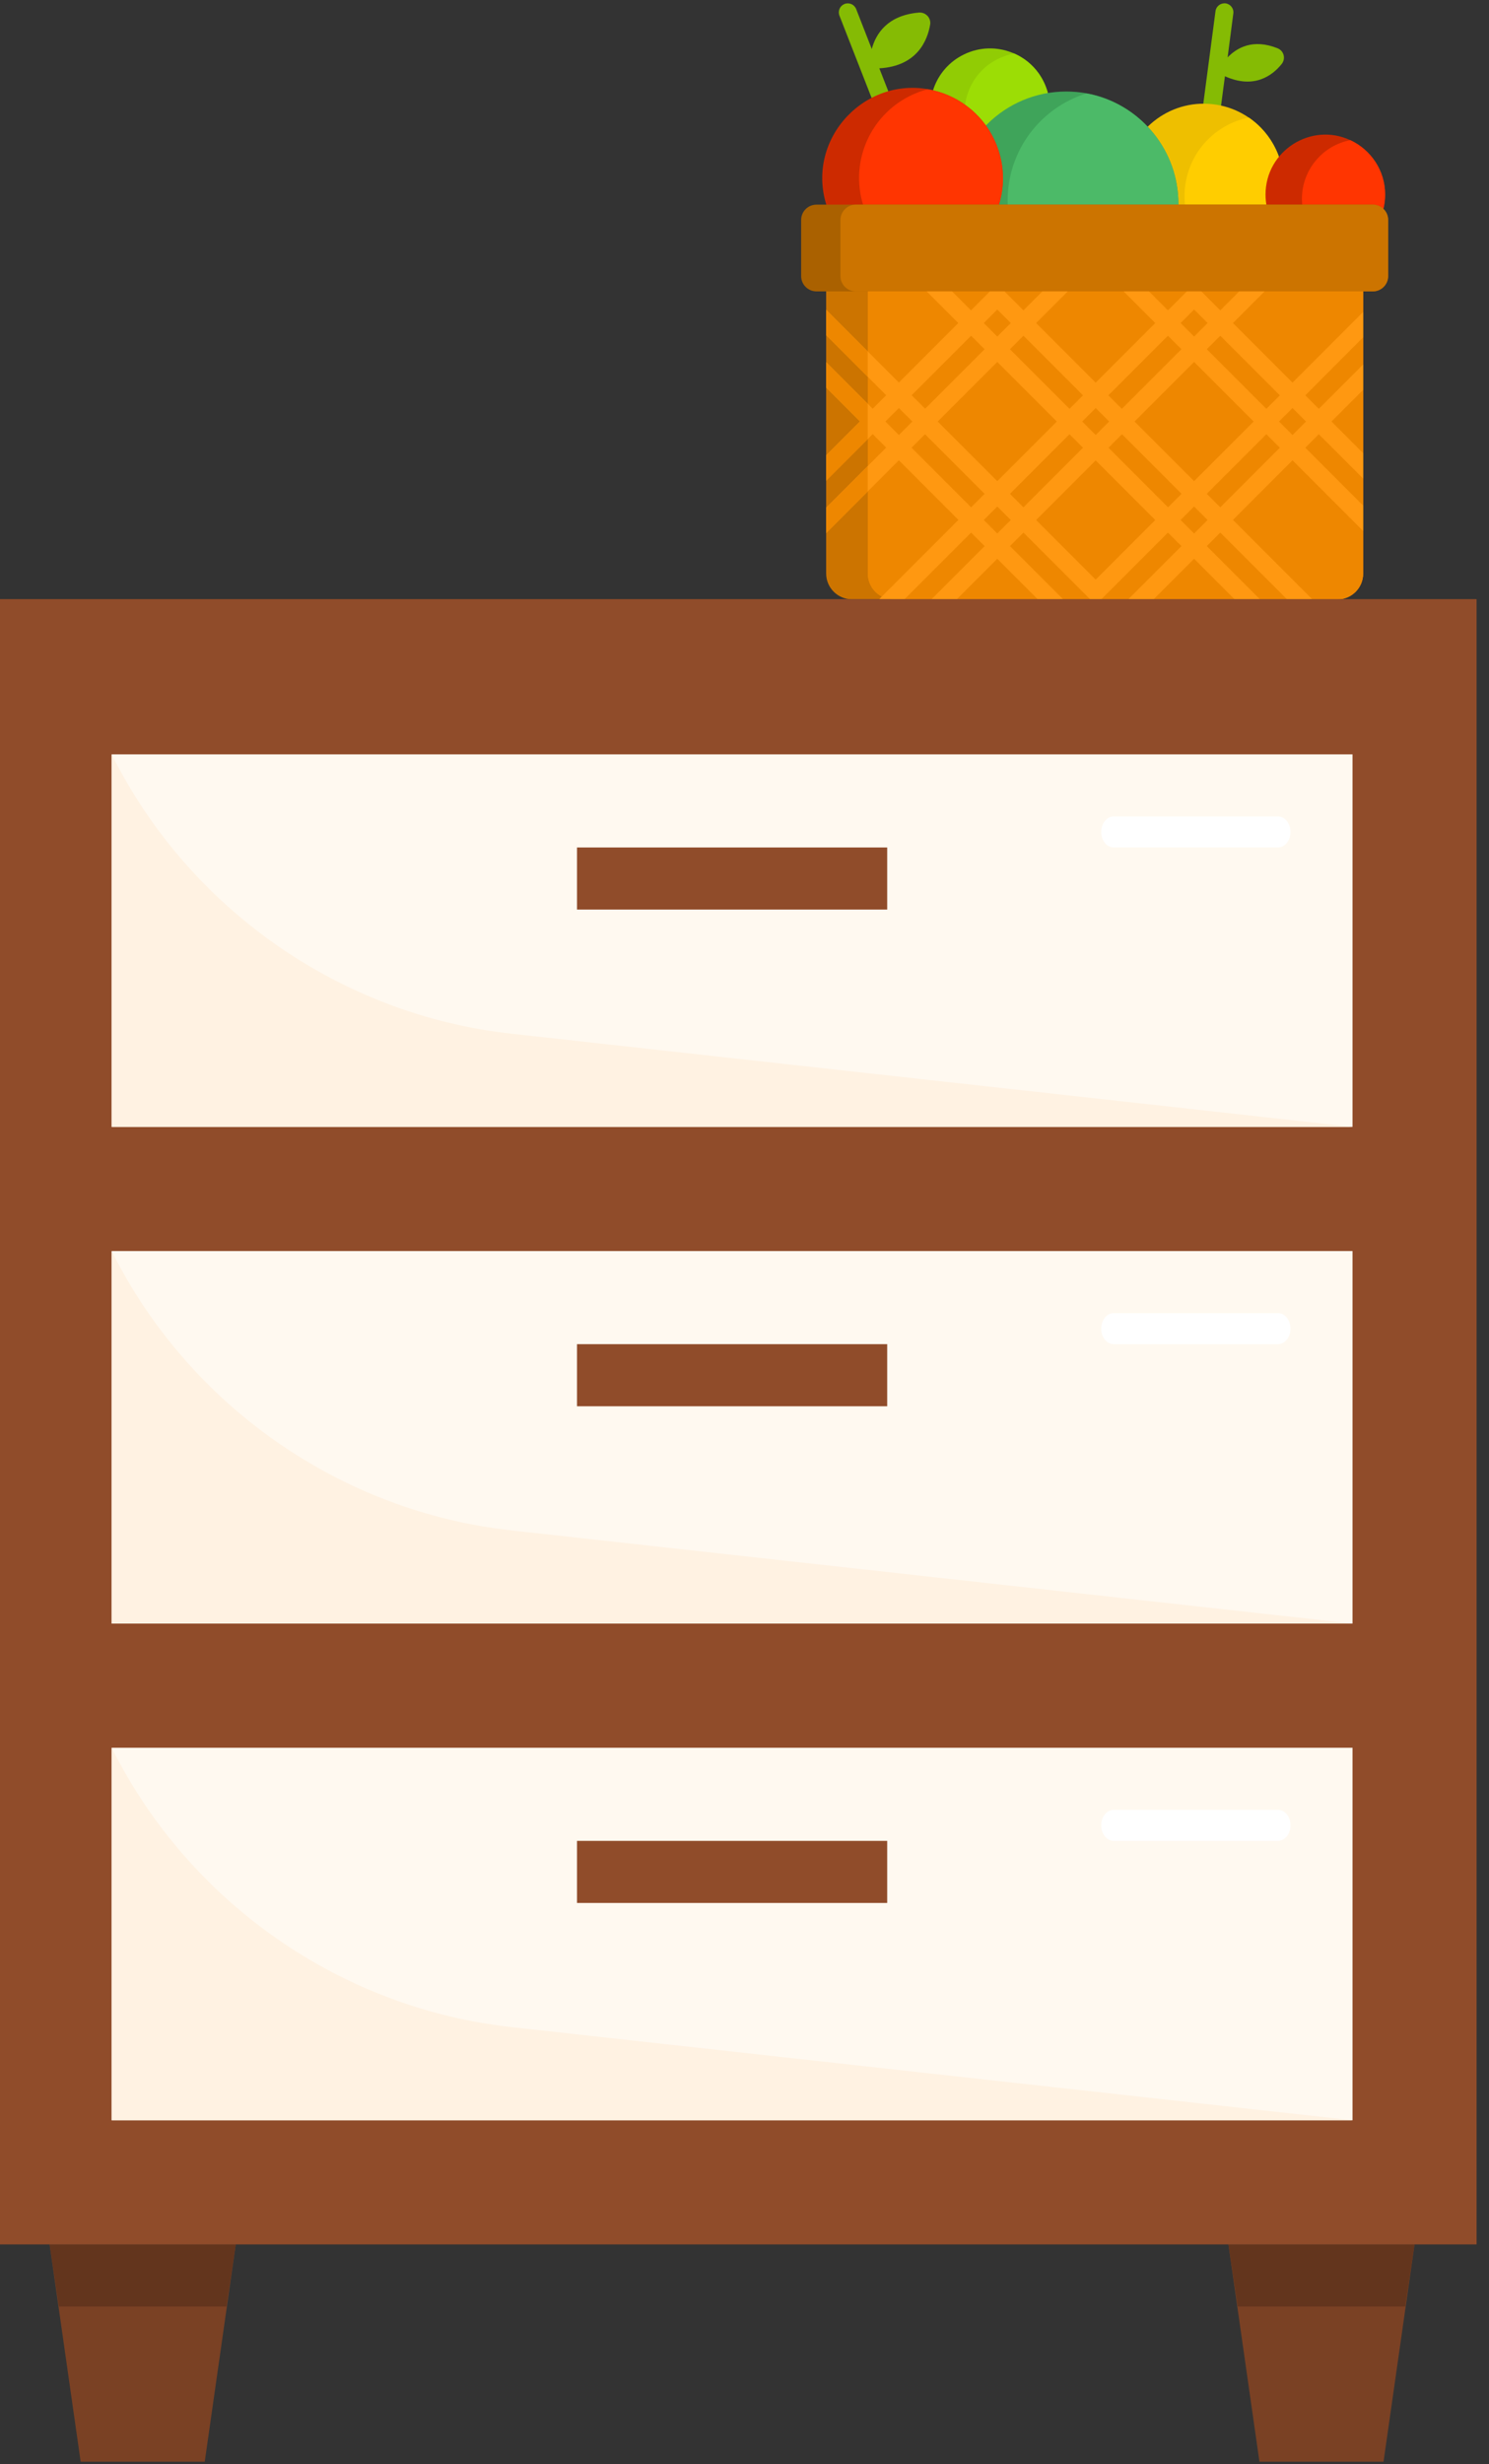 <svg id="Layer_1_1_" enable-background="new 0 0 384 635" height="635" viewBox="0 0 384 635" width="384" xmlns="http://www.w3.org/2000/svg">
    <rect x="0" y="0" width="384" height="635" fill="#333333" stroke="none"/>
    <g transform="matrix(0.3,0,0,0.3,0,0)">
        <path style="fill: #91cc04"
            d="M 873.4 139.3 c -4.4 2.1 -8.9 3.6 -13.5 4.4 c -3.2 0.6 -6.4 0.8 -9.6 0.7 c -2.5 0 -5.1 -0.3 -7.5 -0.7 c -15.9 -2.6 -30.4 -12.7 -38 -28.4 c -12.3 -25.6 -1.6 -56.3 24 -68.6 c 13.4 -6.5 28.3 -6.6 41.1 -1.5 c 0 0 0 0 0 0 c 0.6 0.2 1.2 0.5 1.8 0.7 c 10.8 4.7 20.1 13.2 25.6 24.7 C 909.7 96.3 899 127 873.4 139.3 z" />
        <path style="fill: #9cdd05"
            d="M 873.4 139.3 c -4.4 2.1 -8.9 3.6 -13.5 4.4 c -10.8 -4.7 -20.1 -13.2 -25.6 -24.7 c -12.3 -25.6 -1.6 -56.3 24 -68.6 c 4.4 -2.1 8.9 -3.6 13.5 -4.4 c 10.8 4.7 20.1 13.2 25.6 24.7 C 909.7 96.3 899 127 873.4 139.3 z" />
        <path style="fill: #85bb04"
            d="M 1098.3 41.5 c -21.2 -8.5 -35 -0.5 -43 7.8 l 4.9 -37.7 c 0.6 -4.2 -2.4 -8.1 -6.6 -8.7 c -4.2 -0.5 -8.1 2.4 -8.7 6.6 l -10.4 78.8 c -0.6 4.2 2.4 8.1 6.6 8.7 c 0.3 0 0.7 0.1 1 0.1 c 3.8 0 7.1 -2.8 7.6 -6.7 l 3.3 -24.9 c 25.1 11.3 40.8 -0.7 48.6 -10.3 C 1105.5 50.6 1103.8 43.7 1098.3 41.5 z" />
        <path style="fill: #eebf00"
            d="M 1103 165.2 c -4.4 40 -42 67.6 -81.4 59.9 c -34.7 -6.8 -59 -39.1 -55 -74.9 c 4.1 -37.7 38.1 -64.9 75.7 -60.7 C 1080 93.6 1107.1 127.6 1103 165.2 z" />
        <path style="fill: #ffcd00"
            d="M 1103 165.2 c -3.4 30.5 -26.2 54.1 -54.8 59.8 c -20.2 -13.8 -32.4 -38.1 -29.5 -64.2 c 3.4 -30.5 26.2 -54.1 54.8 -59.8 C 1093.7 114.8 1105.8 139.1 1103 165.2 z" />
        <path style="fill: #3fa45a"
            d="M 1013 175.1 c 0 43.3 -28.5 79.9 -67.8 92 c -7.3 2.3 -15 3.7 -22.9 4.2 c -1.3 0.1 -2.5 0.1 -3.8 0.1 c -0.6 0 -1.2 0 -1.8 0 c -53.2 0 -96.4 -43.1 -96.4 -96.4 s 43.1 -96.4 96.4 -96.4 c 1.9 0 3.8 0.1 5.7 0.2 c 4 0.2 7.9 0.7 11.7 1.4 c 1.7 0.3 3.3 0.6 5 1 C 981.4 91.4 1013 129.6 1013 175.1 z" />
        <path style="fill: #4cba68"
            d="M 1013 175.1 c 0 43.3 -28.5 79.9 -67.8 92 c -44.9 -8.2 -79 -47.5 -79 -94.8 c 0 -43.3 28.5 -79.9 67.7 -92 c 1.7 0.3 3.3 0.6 5 1 C 981.4 91.4 1013 129.6 1013 175.1 z" />
        <path style="fill: #cd2a00"
            d="M 1190.7 167.1 c 0 28.1 -22.7 51.4 -51.4 51.4 c -28.4 0 -51.4 -23 -51.4 -51.4 c 0 -37.5 39.1 -62.4 72.8 -46.7 C 1178.4 128.6 1190.7 146.4 1190.7 167.1 z" />
        <path style="fill: #85bb04"
            d="M 790 10.8 C 762.7 13.1 752.9 29.2 749.4 42.1 L 736 7.8 c -1.6 -4 -6 -5.9 -10 -4.4 c -4 1.6 -5.9 6 -4.4 10 l 27.5 70.3 c 1.2 3 4.1 4.9 7.2 4.9 c 0.9 0 1.9 -0.2 2.8 -0.5 c 4 -1.6 5.9 -6 4.4 -10 l -7.6 -19.4 c 32.6 -1.9 41.4 -24 43.7 -37.6 C 800.5 15.4 795.8 10.4 790 10.8 z" />
        <path style="fill: #cd2a00"
            d="M 799.3 229.4 c -2.7 0.5 -5.4 0.8 -8.1 1.1 c -33.4 2.9 -66.1 -16.2 -78.9 -49 C 689.9 124.2 739.6 66.6 797.6 76.6 c 1.5 0.3 2.9 0.6 4.4 0.9 c 24.1 5.6 45.1 22.6 54.8 47.3 C 875 171.4 844.9 220.9 799.3 229.4 z" />
        <g>
            <path style="fill: #ff3501"
                d="M 799.3 229.4 c -24.3 -5.7 -45.6 -22.9 -55.4 -47.9 c -15.8 -40.4 4.1 -86 44.6 -101.9 c 3 -1.2 6 -2.1 9.1 -2.9 c 1.5 0.3 2.9 0.6 4.4 0.9 c 24.1 5.6 45.1 22.6 54.8 47.3 C 875 171.4 844.9 220.9 799.3 229.4 z" />
            <path style="fill: #ff3501"
                d="M 1190.7 167.1 c 0 25 -17.9 45.9 -41.6 50.4 c -17.7 -8.1 -29.9 -26 -29.9 -46.7 c 0 -25 17.9 -45.9 41.6 -50.4 C 1178.4 128.6 1190.7 146.4 1190.7 167.1 z" />
        </g>
        <path style="fill: #cc7400"
            d="M 1171.8 218.6 v 274.1 c 0 12.2 -10 22.1 -22.1 22.1 H 732.3 c -12.2 0 -22.1 -10 -22.1 -22.1 V 218.6 c 0 -3.7 2.2 -6.9 5.3 -8.3 c 1.2 -0.6 2.6 -0.9 4 -0.9 h 443.1 C 1167.6 209.4 1171.8 213.5 1171.8 218.6 z" />
        <path style="fill: #aa6100"
            d="M 1193.3 188.9 v 48.3 c 0 7.2 -5.9 13.1 -13.1 13.1 H 701.8 c -7.2 0 -13.1 -5.9 -13.1 -13.1 v -48.3 c 0 -7.2 5.9 -13.1 13.1 -13.1 h 478.4 C 1187.4 175.8 1193.3 181.7 1193.3 188.9 z" />
        <path style="fill: #cc7400"
            d="M 1193.3 188.9 v 48.3 c 0 7.2 -5.9 13.1 -13.1 13.1 H 735.6 c -7.2 0 -13.1 -5.9 -13.1 -13.1 v -48.3 c 0 -7.2 5.9 -13.1 13.1 -13.1 h 444.6 C 1187.4 175.8 1193.3 181.7 1193.3 188.9 z" />
        <path id="SVGCleanerId_0" style="fill: #ee8700" d="M 1171.8 250.3 V 492.8 c 0 12.2 -10 22.1 -22.1 22.1 H 768.1 c -12.2 0 -22.1 -10 -22.1 -22.1 V 250.3 H 1171.8 z" />
        <g>
            <path id="SVGCleanerId_0_1_" style="fill: #ee8700" d="M 1171.8 250.3 V 492.8 c 0 12.2 -10 22.1 -22.1 22.1 H 768.1 c -12.2 0 -22.1 -10 -22.1 -22.1 V 250.3 H 1171.8 z" />
        </g>
        <path style="fill: #ff9811"
            d="M 1171.8 289.8 v -21.8 l -60.7 60.7 l -51.2 -51.2 l 27.2 -27.2 h -21.8 l -16.3 16.3 l -16.3 -16.3 H 1020.3 l -16.3 16.3 l -16.3 -16.3 h -21.8 l 27.2 27.2 l -51.2 51.2 l -51.2 -51.2 l 27.2 -27.2 h -21.8 l -16.3 16.3 l -16.3 -16.3 h -12.5 l -16.3 16.3 l -16.3 -16.3 h -21.8 l 27.2 27.2 L 772.7 328.6 l -62.5 -62.5 v 21.8 l 51.6 51.6 l -11.6 11.6 c -8.2 -8.2 -32.2 -32.2 -40 -40 v 21.8 l 29.1 29.1 l -29.1 29.1 v 21.8 l 40 -40 l 11.6 11.6 l -51.6 51.6 v 21.8 c 7.8 -7.8 54.6 -54.6 62.5 -62.5 l 51.2 51.2 l -68.2 68.2 h 21.8 l 57.3 -57.3 l 11.6 11.6 l -45.7 45.7 h 21.8 l 34.8 -34.8 l 34.8 34.8 h 21.8 c -9.1 -9.1 -29.8 -29.8 -45.7 -45.7 l 11.6 -11.6 l 0 0 c 16.8 16.8 40.1 40.1 57.3 57.3 h 9.6 c 17 -17 40.5 -40.5 57.3 -57.3 l 0 0 l 11.6 11.6 l -37.9 37.9 l -7.8 7.8 h 21.8 l 34.8 -34.8 l 34.8 34.8 h 21.8 l -45.7 -45.7 l 11.6 -11.6 l 57.3 57.3 h 21.8 l -68.2 -68.2 l 51.2 -51.2 c 11.5 11.5 48.1 48.1 60.7 60.7 v -21.8 l -49.7 -49.7 l 11.6 -11.6 l 38.1 38.1 v -21.8 l -27.2 -27.2 l 27.2 -27.2 v -21.8 c -17.9 17.9 -21.2 21.2 -38.1 38.1 l -11.6 -11.6 C 1129.6 332 1164.2 297.4 1171.8 289.8 z M 1049 288.4 l 51.2 51.2 l -11.6 11.6 l -51.2 -51.2 L 1049 288.4 z M 1077.7 362.1 l -51.2 51.2 l -51.2 -51.2 l 51.2 -51.2 L 1077.7 362.1 z M 1026.5 265.9 l 11.6 11.6 l -11.6 11.6 l -11.6 -11.6 L 1026.5 265.9 z M 1004 288.4 l 11.6 11.6 l -51.2 51.2 l -11.6 -11.6 L 1004 288.4 z M 953.5 362.1 l -11.6 11.6 l 0 0 l -11.6 -11.6 l 11.6 -11.6 L 953.5 362.1 z M 931 339.6 l -11.6 11.6 l -33.7 -33.7 l -17.5 -17.5 l 11.6 -11.6 L 931 339.6 z M 908.5 362.1 l -51.2 51.2 l -51.2 -51.2 l 51.2 -51.2 L 908.5 362.1 z M 857.3 265.9 l 11.6 11.6 l -11.6 11.6 l -11.6 -11.6 L 857.3 265.9 z M 834.8 288.4 l 11.6 11.6 l -32.6 32.6 l -18.5 18.5 l -11.6 -11.6 L 834.8 288.4 z M 761.1 362.1 l 11.6 -11.6 l 0 0 l 11.6 11.6 l -11.6 11.6 L 761.1 362.1 z M 783.6 384.6 l 11.6 -11.6 l 51.2 51.2 l -11.6 11.6 L 783.6 384.6 z M 857.3 458.3 l -11.6 -11.6 l 11.6 -11.6 l 11.6 11.6 L 857.3 458.3 z M 879.8 435.8 l -11.6 -11.6 l 51.2 -51.2 l 11.6 11.6 L 879.8 435.8 z M 941.9 497.9 l -51.2 -51.2 l 51.2 -51.2 l 51.2 51.2 L 941.9 497.9 z M 952.9 384.6 L 952.9 384.6 l 11.6 -11.6 l 51.2 51.2 l -11.6 11.6 L 952.9 384.6 z M 1026.5 458.3 l -11.6 -11.6 l 11.6 -11.6 l 11.6 11.6 L 1026.5 458.3 z M 1049 435.8 l -11.6 -11.6 l 51.2 -51.2 l 11.6 11.6 L 1049 435.8 z M 1122.7 362.1 l -11.6 11.6 l -11.6 -11.6 l 11.6 -11.6 L 1122.7 362.1 z" />
        <g>
            <path style="fill: #ee8700" d="M 710.2 311.1 v 21.8 l 29.1 29.1 L 710.2 391.2 v 21.8 l 35.7 -35.7 V 346.9 C 735.6 336.5 716.9 317.9 710.2 311.1 z" />
            <path style="fill: #ee8700" d="M 710.2 458 c 4.3 -4.3 20.7 -20.7 35.7 -35.7 v -21.8 l -35.7 35.7 C 710.2 436.2 710.2 458 710.2 458 z" />
            <polygon style="fill: #ee8700" points="710.2,266.1 710.2,288 745.9,323.7 745.9,301.8" />
        </g>
    </g>
    <g transform="matrix(8,0,0,8,0,0)">
        <path d="M 2.6 79.3 h 4 l 1 -7 h -6 z" fill="#7a4124" />
        <path d="M 39.6 72.3 l 1 7 h 4 l 1 -7 z" fill="#7a4124" />
        <path d="M 7.3 74.3 l 0.3 -2 h -6 l 0.3 2 z" fill="#63351d" />
        <path d="M 45.3 74.3 l 0.3 -2 h -6 l 0.3 2 z" fill="#63351d" />
        <path d="M 47.6 72.3 v -53 h -48 v 53 h 2 h 6 h 32 h 6 z" fill="#904c2a" />
        <path d="M 3.6 40.3 h 40 v 12 h -40 z" fill="#fff9f0" />
        <path d="M 3.6 56.3 h 40 v 12 h -40 z" fill="#fff9f0" />
        <path d="M 3.6 24.3 h 40 v 12 h -40 z" fill="#fff9f0" />
        <path d="M 3.6 68.3 h 40 l -27.1 -3 c -5.5 -0.6 -10.4 -4 -12.9 -9 z" fill="#fff2e2" />
        <path d="M 3.6 52.3 h 40 l -27.1 -3 c -5.5 -0.6 -10.4 -4 -12.9 -9 z" fill="#fff2e2" />
        <path d="M 3.6 36.3 h 40 l -27.1 -3 c -5.5 -0.6 -10.4 -4 -12.9 -9 z" fill="#fff2e2" />
        <g fill="#904c2a">
            <path d="M 18.6 43.3 h 10 v 2 h -10 z" />
            <path d="M 18.6 27.3 h 10 v 2 h -10 z" />
            <path d="M 18.6 59.3 h 10 v 2 h -10 z" />
        </g>
        <path d="M 41.2 27.3 h -5.3 c -0.2 0 -0.4 -0.2 -0.4 -0.5 s 0.2 -0.5 0.4 -0.5 h 5.3 c 0.2 0 0.4 0.2 0.4 0.5 s -0.2 0.5 -0.4 0.5 z" fill="#ffffff" />
        <path d="M 41.2 43.3 h -5.3 c -0.2 0 -0.4 -0.2 -0.4 -0.5 s 0.2 -0.5 0.4 -0.5 h 5.3 c 0.2 0 0.4 0.2 0.4 0.5 s -0.2 0.5 -0.4 0.5 z" fill="#ffffff" />
        <path d="M 41.2 59.3 h -5.3 c -0.2 0 -0.4 -0.2 -0.4 -0.5 s 0.2 -0.5 0.4 -0.5 h 5.3 c 0.2 0 0.4 0.2 0.4 0.5 s -0.2 0.5 -0.4 0.5 z" fill="#ffffff" />
    </g>
</svg>